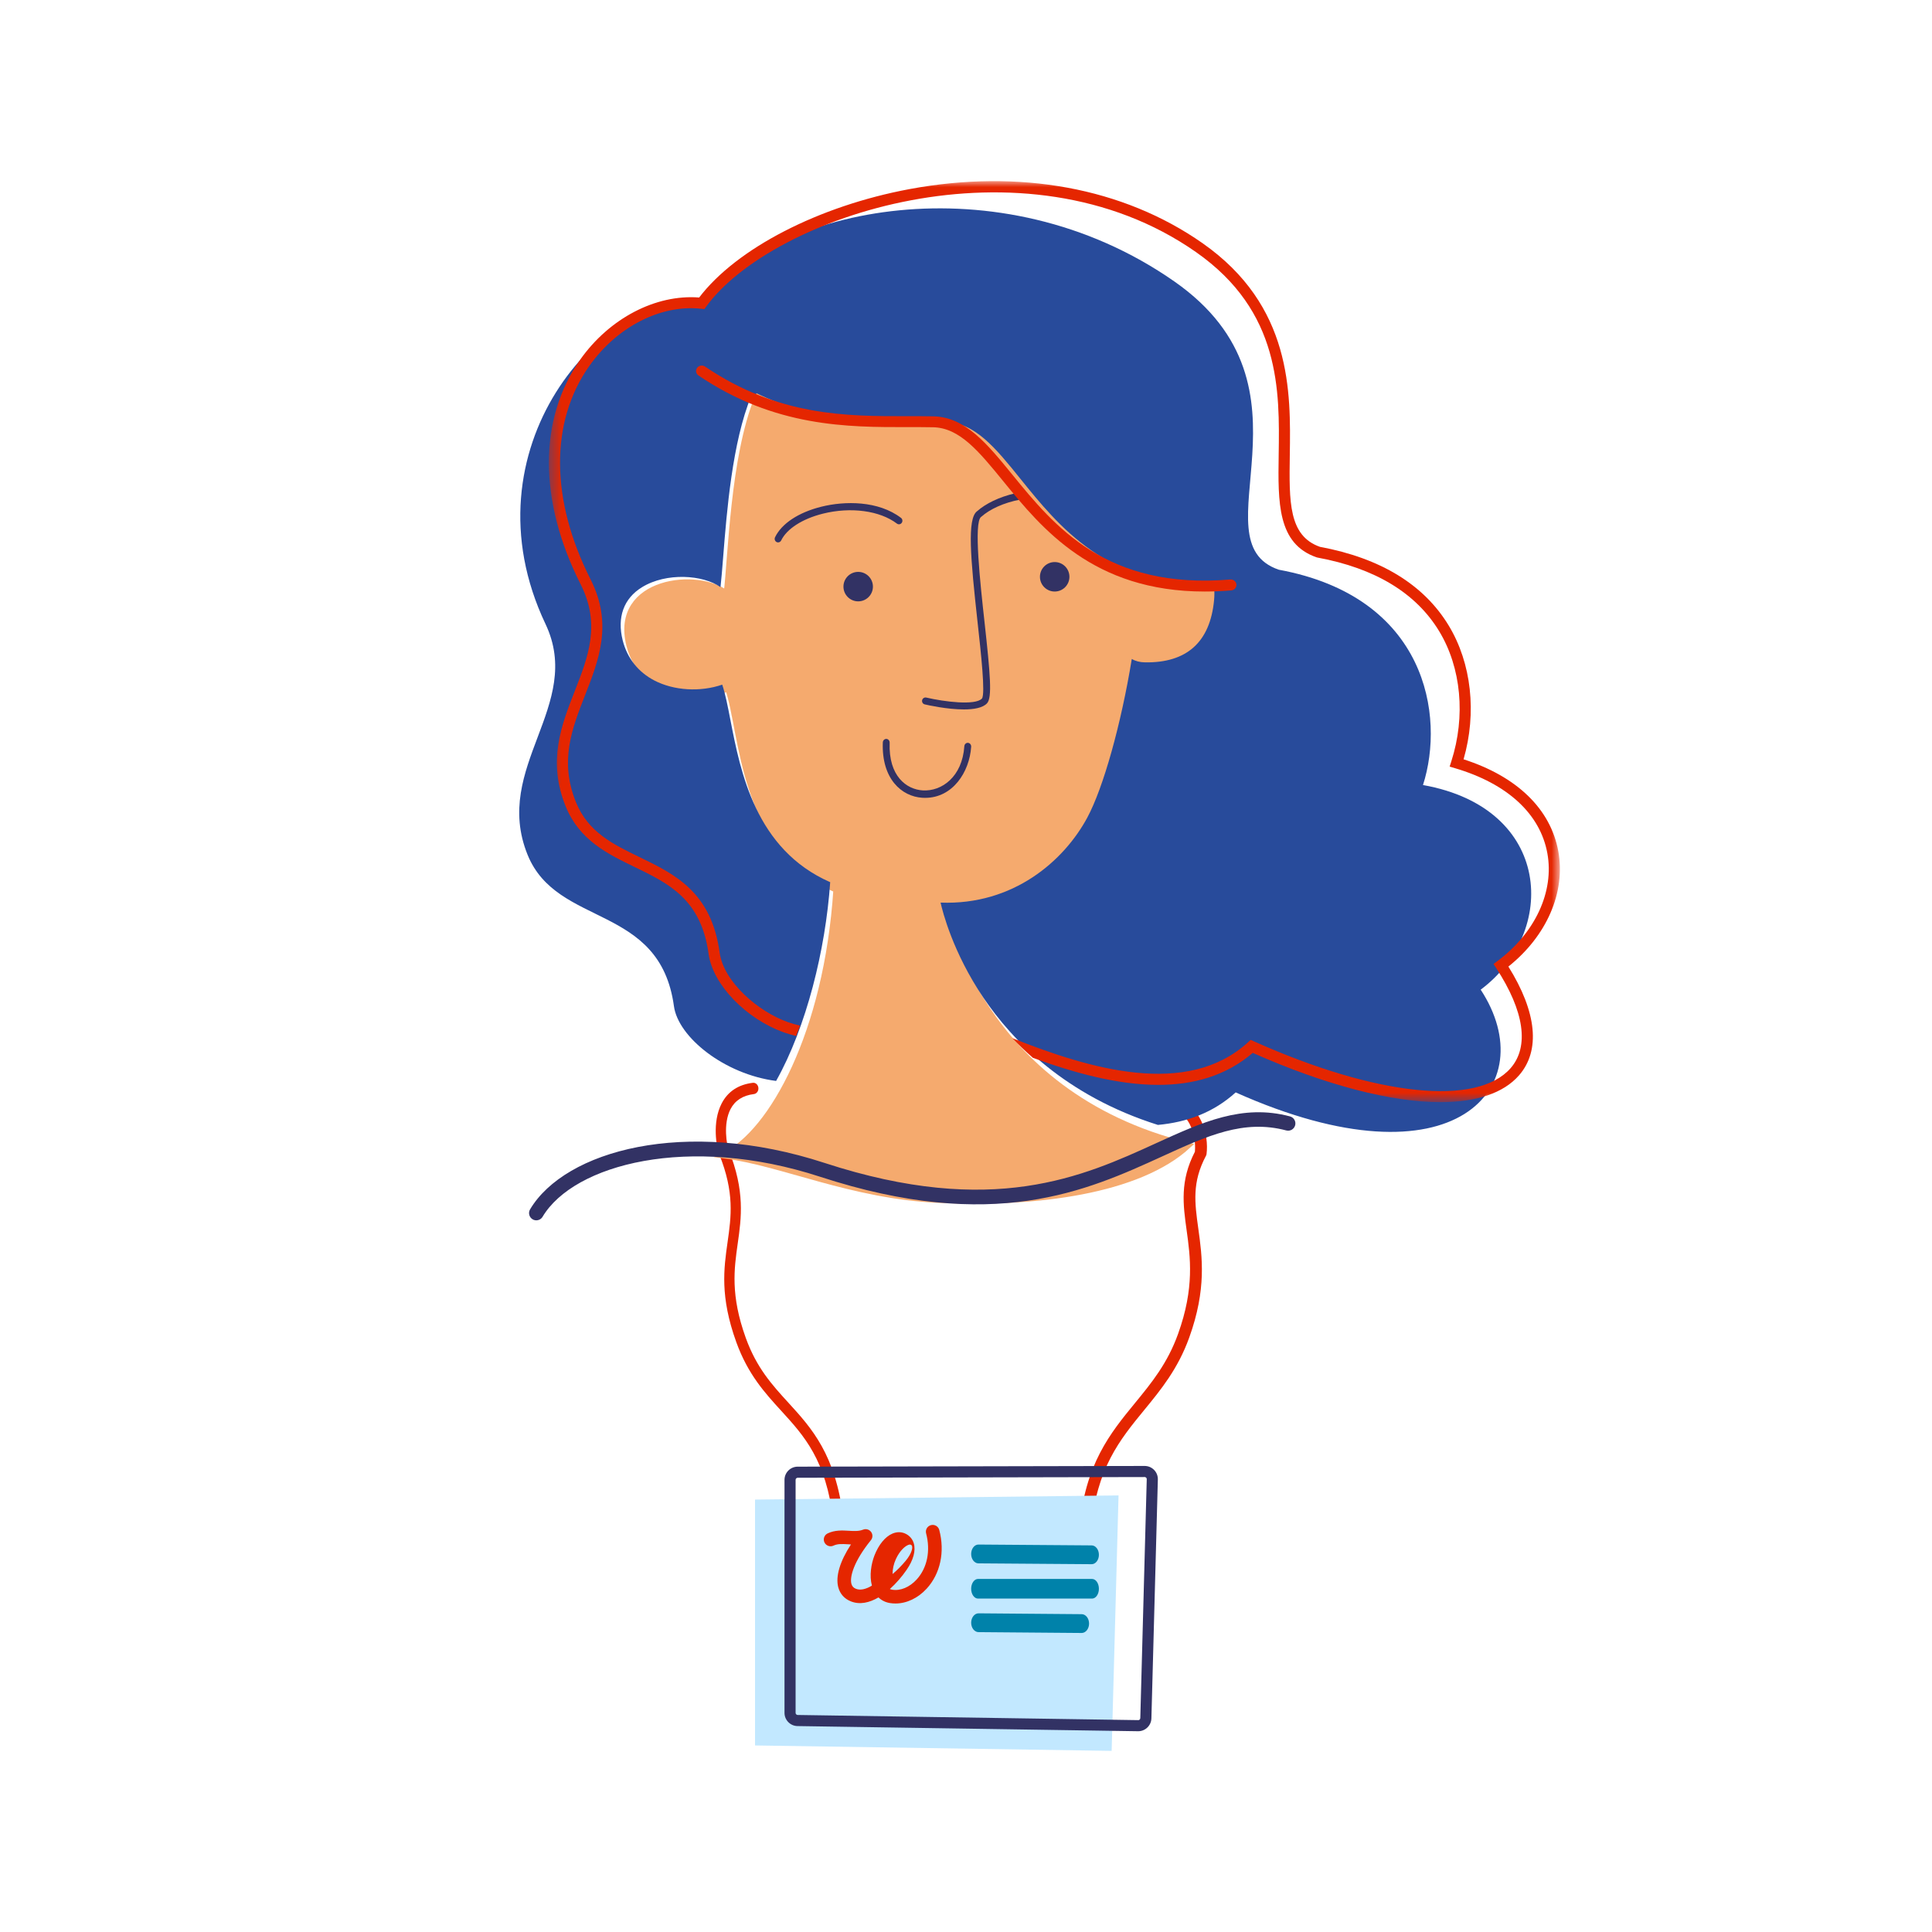 <svg
  width='90'
  height='90'
  viewBox='0 0 160 160'
  fill='none'
  xmlns='http://www.w3.org/2000/svg'
>
  <path
    fill-rule='evenodd'
    clip-rule='evenodd'
    d='M89.868 127.099C89.855 127.099 89.841 127.099 89.827 127.098C89.558 127.077 89.358 126.853 89.38 126.597C89.852 121.248 91.956 118.681 93.992 116.198C95.374 114.512 96.679 112.92 97.561 110.473C98.935 106.662 98.581 104.11 98.268 101.859C97.978 99.77 97.704 97.796 98.958 95.38C99.003 94.864 99.114 91.956 96.054 91.404C95.788 91.356 95.614 91.114 95.665 90.862C95.715 90.61 95.972 90.445 96.236 90.493C99.593 91.098 100.114 94.076 99.921 95.567C99.914 95.62 99.898 95.671 99.873 95.719C98.706 97.915 98.941 99.602 99.237 101.738C99.564 104.09 99.934 106.757 98.486 110.774C97.551 113.367 96.134 115.096 94.763 116.767C92.726 119.253 90.802 121.6 90.355 126.674C90.333 126.917 90.12 127.099 89.868 127.099Z'
    fill='#E52600'
  />
  <path
    fill-rule='evenodd'
    clip-rule='evenodd'
    d='M69.427 126.286C69.218 126.286 69.036 126.115 69.007 125.879C68.399 120.889 66.602 118.922 64.7 116.839C63.342 115.352 61.938 113.815 60.977 111.151C59.614 107.375 59.941 105.072 60.258 102.844C60.555 100.751 60.836 98.773 59.571 95.611C59.339 95.03 58.953 92.948 59.765 91.382C60.276 90.396 61.142 89.822 62.339 89.674C62.572 89.643 62.781 89.831 62.806 90.089C62.833 90.347 62.665 90.579 62.432 90.607C61.519 90.72 60.868 91.138 60.5 91.849C59.862 93.079 60.198 94.862 60.346 95.23C61.712 98.646 61.398 100.855 61.094 102.99C60.796 105.093 60.487 107.266 61.763 110.802C62.66 113.285 63.94 114.687 65.295 116.171C67.215 118.273 69.2 120.446 69.847 125.753C69.878 126.01 69.716 126.247 69.484 126.282C69.465 126.284 69.445 126.286 69.427 126.286Z'
    fill='#E52600'
  />
  <path
    fill-rule='evenodd'
    clip-rule='evenodd'
    d='M58.46 30.867C65.566 35.803 72.237 35.047 77.54 35.153C83.988 35.283 85.326 50.073 102.06 48.924C103.98 48.793 97.541 22.295 86.751 21.516C75.961 20.736 65.96 22.035 58.46 30.867Z'
    fill='#284B9B'
  />
  <path
    fill-rule='evenodd'
    clip-rule='evenodd'
    d='M62.528 144.551V124.189L92.633 123.845L92.062 145L62.528 144.551Z'
    fill='#C2E8FF'
  />
  <path
    fill-rule='evenodd'
    clip-rule='evenodd'
    d='M94.796 122.323H94.796L66.061 122.382C65.965 122.382 65.888 122.459 65.888 122.555V141.854C65.888 141.948 65.964 142.025 66.058 142.027L94.26 142.454C94.357 142.463 94.433 142.38 94.435 142.286L94.969 122.5C94.971 122.437 94.939 122.395 94.92 122.375C94.901 122.356 94.859 122.323 94.796 122.323ZM94.263 143.373H94.246L66.044 142.946C65.451 142.937 64.969 142.447 64.969 141.854V122.555C64.969 121.954 65.458 121.464 66.059 121.463L94.794 121.404H94.796C95.093 121.404 95.37 121.521 95.578 121.733C95.786 121.946 95.895 122.228 95.888 122.525L95.354 142.31C95.338 142.9 94.85 143.373 94.263 143.373Z'
    fill='#323264'
  />
  <path
    fill-rule='evenodd'
    clip-rule='evenodd'
    d='M81.242 128.701L90.192 128.753L81.242 128.701Z'
    fill='#0082AA'
  />
  <path
    fill-rule='evenodd'
    clip-rule='evenodd'
    d='M90.404 129.54H90.4L81.027 129.471C80.695 129.468 80.426 129.118 80.428 128.688C80.43 128.259 80.7 127.913 81.03 127.913H81.034L90.407 127.983C90.74 127.985 91.008 128.336 91.006 128.766C91.004 129.195 90.735 129.54 90.404 129.54Z'
    fill='#0082AA'
  />
  <path
    fill-rule='evenodd'
    clip-rule='evenodd'
    d='M90.438 132.388H80.996C80.683 132.388 80.428 132.024 80.428 131.575C80.428 131.125 80.683 130.761 80.996 130.761H90.438C90.752 130.761 91.006 131.125 91.006 131.575C91.006 132.024 90.752 132.388 90.438 132.388Z'
    fill='#0082AA'
  />
  <path
    fill-rule='evenodd'
    clip-rule='evenodd'
    d='M89.578 135.236H89.574L81.039 135.166C80.699 135.164 80.426 134.813 80.428 134.383C80.431 133.954 80.705 133.609 81.043 133.609H81.046L89.582 133.679C89.921 133.681 90.194 134.032 90.192 134.462C90.19 134.891 89.915 135.236 89.578 135.236Z'
    fill='#0082AA'
  />
  <path
    fill-rule='evenodd'
    clip-rule='evenodd'
    d='M74.159 132.795C74.002 132.795 73.845 132.782 73.689 132.756C73.322 132.694 73.005 132.536 72.753 132.291C72.002 132.73 71.207 132.914 70.464 132.618C69.927 132.404 69.566 131.999 69.42 131.445C69.184 130.546 69.564 129.292 70.474 127.904C70.388 127.9 70.305 127.895 70.223 127.89C69.764 127.864 69.366 127.84 69.03 128.001C68.75 128.134 68.413 128.017 68.279 127.738C68.144 127.459 68.263 127.124 68.543 126.99C69.142 126.704 69.752 126.74 70.29 126.772C70.72 126.797 71.126 126.821 71.476 126.68C71.714 126.585 71.986 126.66 72.139 126.866C72.292 127.07 72.286 127.353 72.125 127.551C70.696 129.315 70.361 130.598 70.509 131.162C70.564 131.368 70.679 131.496 70.882 131.577C71.256 131.727 71.723 131.606 72.208 131.315C71.983 130.477 72.155 129.5 72.414 128.829C72.763 127.925 73.306 127.262 73.903 127.008C74.252 126.859 74.606 126.852 74.929 126.987C75.299 127.141 75.564 127.435 75.676 127.815C75.854 128.419 75.641 129.2 75.078 130.013C74.694 130.568 74.219 131.127 73.694 131.595C73.749 131.621 73.811 131.64 73.878 131.651C74.564 131.767 75.322 131.452 75.912 130.809C76.786 129.856 77.079 128.428 76.697 126.99C76.617 126.69 76.796 126.384 77.097 126.305C77.398 126.225 77.706 126.404 77.785 126.703C78.266 128.512 77.876 130.329 76.743 131.565C76.018 132.355 75.08 132.795 74.159 132.795Z'
    fill='#E52600'
  />
  <path
    fill-rule='evenodd'
    clip-rule='evenodd'
    d='M75.357 127.913C75.329 127.913 75.289 127.919 75.232 127.939C74.959 128.036 74.524 128.402 74.194 129.115C74.007 129.52 73.915 129.962 73.919 130.354C74.309 130.026 74.68 129.649 75.003 129.259C75.467 128.699 75.601 128.238 75.528 128.029C75.51 127.981 75.486 127.949 75.407 127.921C75.4 127.918 75.384 127.913 75.357 127.913Z'
    fill='#C2E8FF'
  />
  <path
    fill-rule='evenodd'
    clip-rule='evenodd'
    d='M78.671 35.212C74.194 35.12 68.728 35.659 62.852 32.715C62.805 32.799 62.762 32.885 62.727 32.972C60.721 37.94 60.55 46.129 60.176 49.188C57.92 47.278 50.768 47.999 52.119 53.418C53.104 57.353 57.522 58.047 60.299 57.01C61.571 60.663 61.357 70.209 69.267 73.676C68.485 85.586 63.924 93.793 59.992 95.688C64.797 96.297 70.488 99.042 77.773 99.369C85.881 99.734 94.291 98.628 98.386 94.87C80.897 90.587 78.123 75.344 78.123 75.344C84.635 75.666 88.652 71.356 90.285 68.27C91.513 65.95 93.034 60.75 93.976 54.806C94.274 55.033 94.659 55.164 95.148 55.172C99.089 55.228 100.472 52.924 100.742 50.069C100.776 49.713 100.778 49.386 100.752 49.084C86.226 48.888 84.75 35.336 78.671 35.212Z'
    fill='#F5AA6E'
  />
  <path
    fill-rule='evenodd'
    clip-rule='evenodd'
    d='M78.671 35.212C74.194 35.12 68.728 35.659 62.852 32.715C62.805 32.799 62.762 32.885 62.727 32.972C60.721 37.94 60.55 46.129 60.176 49.188C57.92 47.278 50.768 47.999 52.119 53.418C53.104 57.353 57.522 58.047 60.299 57.01C61.571 60.663 61.357 70.209 69.267 73.676C68.485 85.586 63.924 93.793 59.992 95.688C64.797 96.297 70.488 99.042 77.773 99.369C85.881 99.734 94.291 98.628 98.386 94.87C80.897 90.587 78.123 75.344 78.123 75.344C84.635 75.666 88.652 71.356 90.285 68.27C91.513 65.95 93.034 60.75 93.976 54.806C94.274 55.033 94.659 55.164 95.148 55.172C99.089 55.228 100.472 52.924 100.742 50.069C100.776 49.713 100.778 49.386 100.752 49.084C86.226 48.888 84.75 35.336 78.671 35.212Z'
    stroke='#F5AA6E'
    stroke-width='0.5'
  />
  <path
    fill-rule='evenodd'
    clip-rule='evenodd'
    d='M80.663 99.435C79.718 99.435 78.75 99.413 77.759 99.368C73.371 99.171 69.553 98.093 66.185 97.141C64.002 96.523 61.94 95.941 60.051 95.701L59.665 95.652L60.016 95.483C65.189 92.989 68.591 82.436 69.178 73.737C63.042 70.998 61.802 64.506 60.98 60.205C60.754 59.021 60.557 57.992 60.301 57.213C58.503 57.847 56.328 57.715 54.725 56.869C53.392 56.165 52.491 55.005 52.118 53.515C51.637 51.586 52.199 50.007 53.698 49.067C55.716 47.803 58.738 48.031 60.159 49.057C60.233 48.397 60.3 47.53 60.377 46.541C60.675 42.716 61.126 36.936 62.682 33.08C62.716 32.995 62.759 32.907 62.812 32.811L62.865 32.715L62.963 32.764C67.893 35.236 72.488 35.231 76.545 35.227C77.281 35.225 77.977 35.225 78.661 35.239C81.087 35.289 82.814 37.467 84.812 39.989C87.972 43.975 91.904 48.937 100.639 49.055L100.743 49.056L100.752 49.16C100.779 49.473 100.776 49.81 100.742 50.162C100.412 53.653 98.501 55.406 95.058 55.349C94.64 55.343 94.278 55.247 93.978 55.066C93.099 60.531 91.635 65.846 90.32 68.333C88.415 71.937 84.25 75.679 78.255 75.446C78.414 76.175 79.256 79.598 81.771 83.393C84.375 87.323 89.358 92.467 98.31 94.66L98.519 94.712L98.36 94.858C95.146 97.808 88.785 99.435 80.663 99.435Z'
    fill='#F5AA6E'
  />
  <path
    fill-rule='evenodd'
    clip-rule='evenodd'
    d='M64.439 44.92C64.397 44.92 64.353 44.91 64.312 44.888C64.172 44.815 64.115 44.638 64.186 44.492C64.734 43.358 66.129 42.437 68.011 41.966C69.972 41.475 72.737 41.459 74.616 42.887C74.743 42.983 74.771 43.168 74.678 43.299C74.585 43.431 74.407 43.459 74.28 43.363C72.861 42.285 70.453 41.962 68.145 42.54C66.451 42.964 65.16 43.793 64.694 44.757C64.644 44.86 64.543 44.92 64.439 44.92Z'
    fill='#323264'
  />
  <path
    fill-rule='evenodd'
    clip-rule='evenodd'
    d='M72.292 48.581C72.292 49.255 71.745 49.802 71.071 49.802C70.397 49.802 69.851 49.255 69.851 48.581C69.851 47.907 70.397 47.361 71.071 47.361C71.745 47.361 72.292 47.907 72.292 48.581Z'
    fill='#323264'
  />
  <path
    fill-rule='evenodd'
    clip-rule='evenodd'
    d='M88.565 47.767C88.565 48.442 88.019 48.988 87.345 48.988C86.671 48.988 86.124 48.442 86.124 47.767C86.124 47.093 86.671 46.547 87.345 46.547C88.019 46.547 88.565 47.093 88.565 47.767Z'
    fill='#323264'
  />
  <path
    fill-rule='evenodd'
    clip-rule='evenodd'
    d='M76.613 66.075C76.538 66.075 76.461 66.073 76.383 66.068C74.672 65.963 72.997 64.506 73.111 61.486C73.117 61.317 73.247 61.191 73.406 61.193C73.563 61.2 73.684 61.342 73.678 61.511C73.573 64.294 75.087 65.376 76.415 65.457C77.994 65.553 79.691 64.329 79.862 61.8C79.873 61.632 80.009 61.505 80.165 61.518C80.321 61.53 80.439 61.676 80.428 61.845C80.287 63.934 78.907 66.075 76.613 66.075Z'
    fill='#323264'
  />
  <path
    fill-rule='evenodd'
    clip-rule='evenodd'
    d='M81.254 42.806L81.285 42.782C81.964 42.178 83.109 41.633 84.497 41.372C84.356 41.197 84.219 41.024 84.082 40.851C82.739 41.155 81.626 41.713 80.919 42.336C80.079 42.948 80.374 46.223 80.958 51.524C81.249 54.162 81.611 57.446 81.323 57.848C80.772 58.444 78.201 58.116 76.711 57.77C76.557 57.734 76.403 57.831 76.367 57.987C76.332 58.143 76.428 58.298 76.582 58.334C76.851 58.397 78.441 58.752 79.823 58.752C80.641 58.752 81.386 58.627 81.741 58.245C82.175 57.776 82.019 55.915 81.528 51.46C81.188 48.381 80.62 43.229 81.254 42.806Z'
    fill='#323264'
  />
  <path
    fill-rule='evenodd'
    clip-rule='evenodd'
    d='M117.846 65.013C119.689 59.275 118.141 49.436 105.902 47.181C98.956 44.802 109.878 32.129 97.261 23.313C82.742 13.168 63.986 17.191 58.333 24.956C49.975 23.985 38.28 37.151 45.177 51.68C48.384 58.436 40.742 63.508 43.691 70.787C46.144 76.839 54.646 74.807 55.813 83.331C56.162 85.884 59.973 88.963 64.274 89.519C66.777 85.063 68.368 78.671 68.753 73.058C62.573 70.347 61.324 63.919 60.496 59.661C60.269 58.489 60.071 57.47 59.812 56.699C58.001 57.326 55.81 57.196 54.196 56.357C52.854 55.661 51.946 54.512 51.57 53.037C51.086 51.127 51.651 49.564 53.162 48.634C55.194 47.382 58.238 47.607 59.669 48.624C59.743 47.971 59.811 47.112 59.889 46.132C60.189 42.346 60.643 36.623 62.21 32.805C62.245 32.721 62.288 32.634 62.341 32.539L62.395 32.444L62.494 32.493C67.459 34.939 72.087 34.935 76.172 34.931C76.914 34.93 77.615 34.929 78.304 34.943C80.747 34.992 82.486 37.148 84.499 39.645C87.681 43.593 91.642 48.505 100.44 48.621L100.544 48.623L100.553 48.726C100.58 49.035 100.577 49.369 100.543 49.718C100.211 53.174 98.286 54.91 94.818 54.853C94.398 54.847 94.033 54.752 93.73 54.572C92.846 59.983 91.371 65.245 90.046 67.708C88.127 71.276 83.933 74.981 77.895 74.75C78.055 75.472 78.903 78.861 81.436 82.619C83.837 86.18 88.248 90.747 95.893 93.161C98.273 92.943 100.487 92.148 102.334 90.468C120.56 98.622 127.849 89.918 122.624 81.96C129.003 77.202 128.596 66.928 117.846 65.013Z'
    fill='#284B9B'
  />
  <path
    fill-rule='evenodd'
    clip-rule='evenodd'
    d='M99.765 48.988C90.537 48.988 86.28 43.768 83.11 39.882C81.08 37.393 79.477 35.427 77.279 35.384C76.584 35.37 75.872 35.371 75.118 35.372C70.239 35.377 64.169 35.385 57.845 31.096C57.633 30.953 57.582 30.67 57.731 30.466C57.881 30.262 58.173 30.212 58.386 30.356C64.466 34.48 70.123 34.472 75.117 34.467C75.876 34.466 76.593 34.465 77.298 34.479C79.94 34.531 81.751 36.751 83.848 39.322C87.31 43.567 91.619 48.851 101.887 47.992C102.144 47.971 102.373 48.155 102.395 48.404C102.418 48.653 102.226 48.872 101.968 48.894C101.204 48.958 100.47 48.988 99.765 48.988Z'
    fill='#E52600'
  />
  <mask
    id='mask0_329_57'
    style='mask-type:alpha'
    maskUnits='userSpaceOnUse'
    x='45'
    y='15'
    width='85'
    height='77'
  >
    <path
      fill-rule='evenodd'
      clip-rule='evenodd'
      d='M45.457 15H129.184V91.274H45.457V15Z'
      fill='white'
    />
  </mask>
  <g mask='url(#mask0_329_57)'>
    <path
      fill-rule='evenodd'
      clip-rule='evenodd'
      d='M129.052 70.5C128.413 66.998 125.633 64.305 121.206 62.883C122.315 59.034 121.865 54.925 119.977 51.808C117.921 48.414 114.333 46.221 109.312 45.287C106.715 44.373 106.757 41.56 106.816 37.672C106.895 32.463 107.002 25.328 99.58 20.134C93.037 15.555 84.42 13.966 75.318 15.661C67.794 17.062 61.001 20.571 57.901 24.639C54.309 24.358 50.467 26.358 48.048 29.787C44.58 34.705 44.594 41.484 48.086 48.389C49.763 51.705 48.713 54.385 47.602 57.222C46.485 60.077 45.329 63.029 46.842 66.768C47.98 69.581 50.305 70.709 52.554 71.799C55.388 73.173 58.065 74.471 58.684 79.004C59.03 81.533 61.779 84.389 64.944 85.507C65.274 85.624 65.603 85.716 65.932 85.795C66.043 85.515 66.152 85.228 66.258 84.937C65.924 84.863 65.589 84.769 65.254 84.65C62.794 83.781 59.931 81.328 59.596 78.882C58.911 73.867 55.885 72.4 52.959 70.981C50.77 69.92 48.703 68.918 47.697 66.43C46.319 63.024 47.359 60.365 48.461 57.551C49.595 54.654 50.769 51.658 48.909 47.982C45.573 41.385 45.535 34.943 48.804 30.308C51.093 27.062 54.729 25.203 58.066 25.569L58.334 25.599L58.491 25.383C63.916 17.921 84.773 10.887 99.047 20.877C106.074 25.794 105.975 32.373 105.895 37.658C105.835 41.62 105.783 45.04 109.041 46.158L109.108 46.175C113.877 47.056 117.268 49.108 119.187 52.276C121.014 55.291 121.39 59.318 120.194 63.046L120.053 63.488L120.501 63.62C124.836 64.899 127.55 67.4 128.145 70.662C128.724 73.832 127.146 77.249 124.028 79.578L123.687 79.833L123.919 80.189C126.237 83.74 126.658 86.676 125.104 88.459C122.32 91.65 113.979 90.78 103.853 86.243L103.575 86.118L103.351 86.323C98.287 90.933 90.224 88.52 83.841 85.976C84.365 86.526 84.93 87.071 85.539 87.604C88.871 88.824 92.506 89.844 95.921 89.844C98.791 89.844 101.505 89.123 103.747 87.195C109.843 89.896 115.234 91.274 119.293 91.274C122.253 91.274 124.503 90.541 125.801 89.053C127.59 87.002 127.273 83.814 124.918 80.047C128.092 77.517 129.671 73.893 129.052 70.5Z'
      fill='#E52600'
    />
  </g>
  <path
    fill-rule='evenodd'
    clip-rule='evenodd'
    d='M44.415 101.062C44.311 101.062 44.205 101.035 44.108 100.978C43.822 100.808 43.728 100.438 43.899 100.153C46.794 95.294 56.706 92.527 68.28 96.307C82.214 100.857 89.715 97.43 95.743 94.676C99.579 92.924 102.893 91.41 106.831 92.455C107.153 92.541 107.344 92.87 107.259 93.191C107.174 93.512 106.844 93.704 106.522 93.618C103.001 92.684 100.019 94.046 96.243 95.771C90.025 98.611 82.287 102.146 67.906 97.45C57.05 93.906 47.529 96.413 44.934 100.768C44.821 100.957 44.621 101.062 44.415 101.062Z'
    fill='#323264'
  />
</svg>
